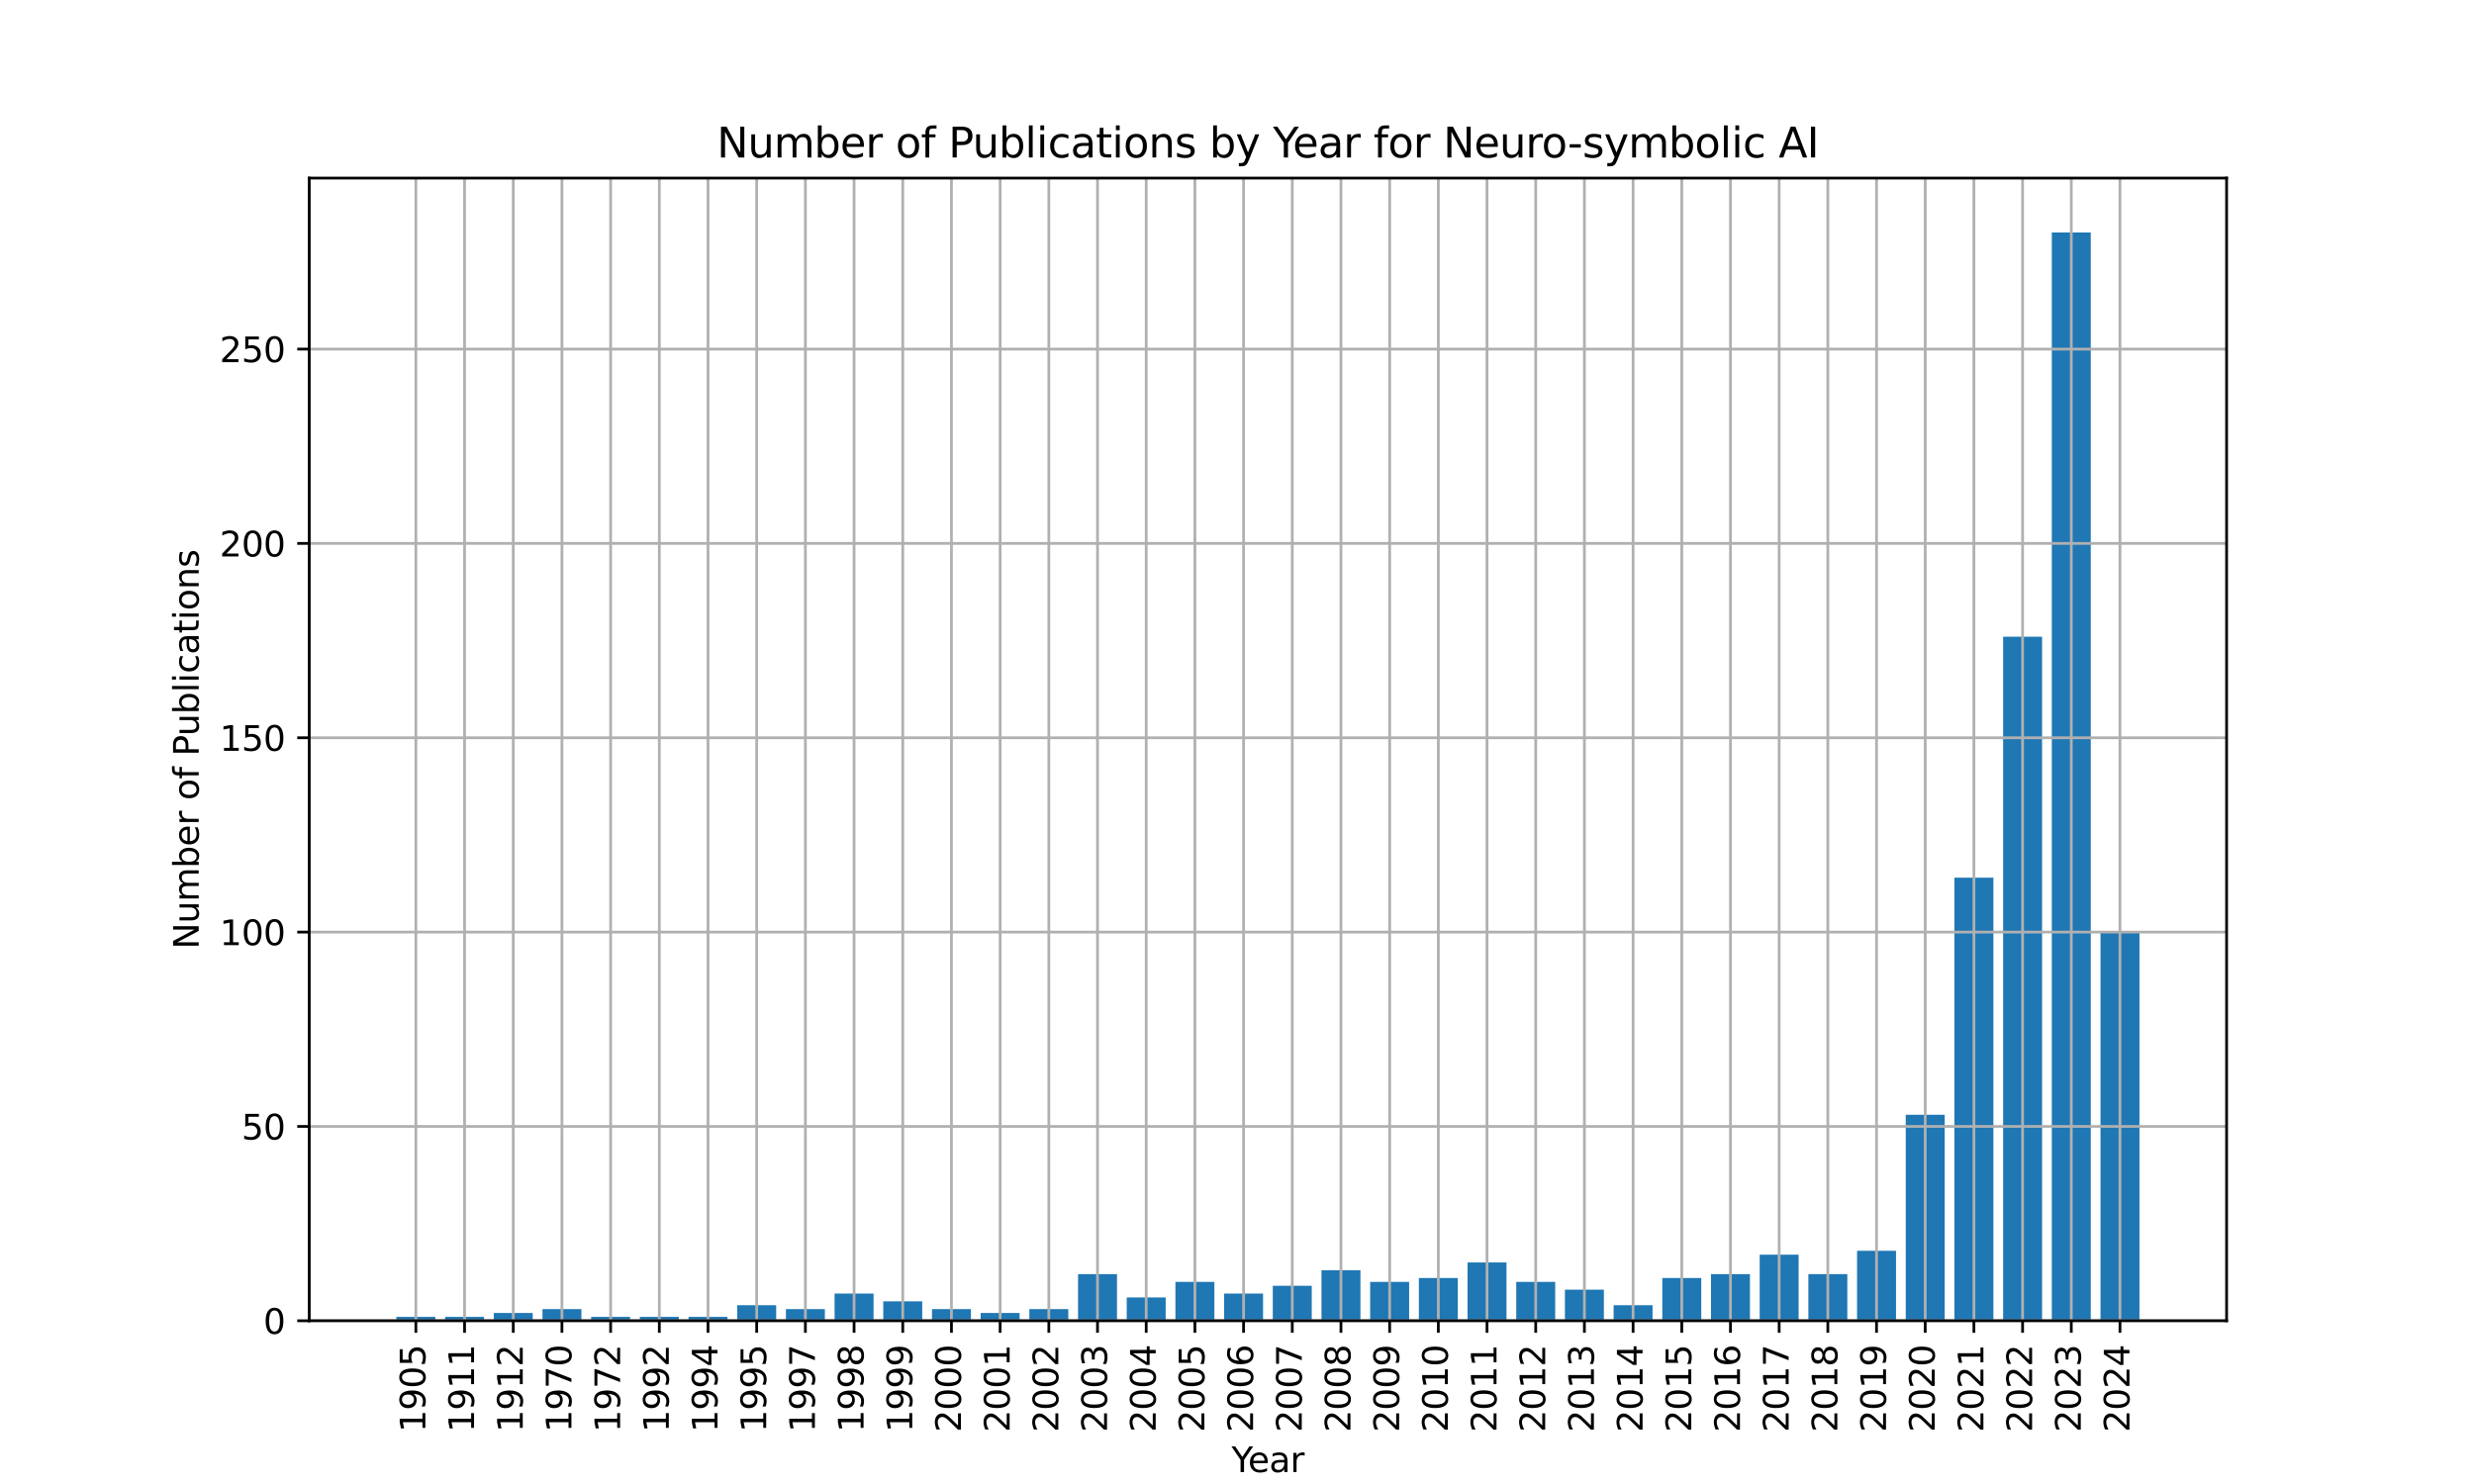 <?xml version="1.0" encoding="utf-8" standalone="no"?>
<!DOCTYPE svg PUBLIC "-//W3C//DTD SVG 1.1//EN"
  "http://www.w3.org/Graphics/SVG/1.1/DTD/svg11.dtd">
<svg xmlns:xlink="http://www.w3.org/1999/xlink" width="720pt" height="432pt" viewBox="0 0 720 432" xmlns="http://www.w3.org/2000/svg" version="1.1">
 <defs>
  <style type="text/css">*{stroke-linejoin: round; stroke-linecap: butt}</style>
 </defs>
 <g id="figure_1">
  <g id="patch_1">
   <path d="M 0 432 
L 720 432 
L 720 0 
L 0 0 
z
" style="fill: #ffffff"/>
  </g>
  <g id="axes_1">
   <g id="patch_2">
    <path d="M 90 384.48 
L 648 384.48 
L 648 51.84 
L 90 51.84 
z
" style="fill: #ffffff"/>
   </g>
   <g id="patch_3">
    <path d="M 115.364 384.48 
L 126.699 384.48 
L 126.699 383.349 
L 115.364 383.349 
z
" clip-path="url(#pd01e83f689)" style="fill: #1f77b4"/>
   </g>
   <g id="patch_4">
    <path d="M 129.533 384.48 
L 140.869 384.48 
L 140.869 383.349 
L 129.533 383.349 
z
" clip-path="url(#pd01e83f689)" style="fill: #1f77b4"/>
   </g>
   <g id="patch_5">
    <path d="M 143.703 384.48 
L 155.039 384.48 
L 155.039 382.217 
L 143.703 382.217 
z
" clip-path="url(#pd01e83f689)" style="fill: #1f77b4"/>
   </g>
   <g id="patch_6">
    <path d="M 157.873 384.48 
L 169.208 384.48 
L 169.208 381.086 
L 157.873 381.086 
z
" clip-path="url(#pd01e83f689)" style="fill: #1f77b4"/>
   </g>
   <g id="patch_7">
    <path d="M 172.042 384.48 
L 183.378 384.48 
L 183.378 383.349 
L 172.042 383.349 
z
" clip-path="url(#pd01e83f689)" style="fill: #1f77b4"/>
   </g>
   <g id="patch_8">
    <path d="M 186.212 384.48 
L 197.547 384.48 
L 197.547 383.349 
L 186.212 383.349 
z
" clip-path="url(#pd01e83f689)" style="fill: #1f77b4"/>
   </g>
   <g id="patch_9">
    <path d="M 200.381 384.48 
L 211.717 384.48 
L 211.717 383.349 
L 200.381 383.349 
z
" clip-path="url(#pd01e83f689)" style="fill: #1f77b4"/>
   </g>
   <g id="patch_10">
    <path d="M 214.551 384.48 
L 225.887 384.48 
L 225.887 379.954 
L 214.551 379.954 
z
" clip-path="url(#pd01e83f689)" style="fill: #1f77b4"/>
   </g>
   <g id="patch_11">
    <path d="M 228.721 384.48 
L 240.056 384.48 
L 240.056 381.086 
L 228.721 381.086 
z
" clip-path="url(#pd01e83f689)" style="fill: #1f77b4"/>
   </g>
   <g id="patch_12">
    <path d="M 242.89 384.48 
L 254.226 384.48 
L 254.226 376.56 
L 242.89 376.56 
z
" clip-path="url(#pd01e83f689)" style="fill: #1f77b4"/>
   </g>
   <g id="patch_13">
    <path d="M 257.06 384.48 
L 268.396 384.48 
L 268.396 378.823 
L 257.06 378.823 
z
" clip-path="url(#pd01e83f689)" style="fill: #1f77b4"/>
   </g>
   <g id="patch_14">
    <path d="M 271.23 384.48 
L 282.565 384.48 
L 282.565 381.086 
L 271.23 381.086 
z
" clip-path="url(#pd01e83f689)" style="fill: #1f77b4"/>
   </g>
   <g id="patch_15">
    <path d="M 285.399 384.48 
L 296.735 384.48 
L 296.735 382.217 
L 285.399 382.217 
z
" clip-path="url(#pd01e83f689)" style="fill: #1f77b4"/>
   </g>
   <g id="patch_16">
    <path d="M 299.569 384.48 
L 310.905 384.48 
L 310.905 381.086 
L 299.569 381.086 
z
" clip-path="url(#pd01e83f689)" style="fill: #1f77b4"/>
   </g>
   <g id="patch_17">
    <path d="M 313.738 384.48 
L 325.074 384.48 
L 325.074 370.903 
L 313.738 370.903 
z
" clip-path="url(#pd01e83f689)" style="fill: #1f77b4"/>
   </g>
   <g id="patch_18">
    <path d="M 327.908 384.48 
L 339.244 384.48 
L 339.244 377.691 
L 327.908 377.691 
z
" clip-path="url(#pd01e83f689)" style="fill: #1f77b4"/>
   </g>
   <g id="patch_19">
    <path d="M 342.078 384.48 
L 353.413 384.48 
L 353.413 373.166 
L 342.078 373.166 
z
" clip-path="url(#pd01e83f689)" style="fill: #1f77b4"/>
   </g>
   <g id="patch_20">
    <path d="M 356.247 384.48 
L 367.583 384.48 
L 367.583 376.56 
L 356.247 376.56 
z
" clip-path="url(#pd01e83f689)" style="fill: #1f77b4"/>
   </g>
   <g id="patch_21">
    <path d="M 370.417 384.48 
L 381.753 384.48 
L 381.753 374.297 
L 370.417 374.297 
z
" clip-path="url(#pd01e83f689)" style="fill: #1f77b4"/>
   </g>
   <g id="patch_22">
    <path d="M 384.587 384.48 
L 395.922 384.48 
L 395.922 369.771 
L 384.587 369.771 
z
" clip-path="url(#pd01e83f689)" style="fill: #1f77b4"/>
   </g>
   <g id="patch_23">
    <path d="M 398.756 384.48 
L 410.092 384.48 
L 410.092 373.166 
L 398.756 373.166 
z
" clip-path="url(#pd01e83f689)" style="fill: #1f77b4"/>
   </g>
   <g id="patch_24">
    <path d="M 412.926 384.48 
L 424.262 384.48 
L 424.262 372.034 
L 412.926 372.034 
z
" clip-path="url(#pd01e83f689)" style="fill: #1f77b4"/>
   </g>
   <g id="patch_25">
    <path d="M 427.095 384.48 
L 438.431 384.48 
L 438.431 367.509 
L 427.095 367.509 
z
" clip-path="url(#pd01e83f689)" style="fill: #1f77b4"/>
   </g>
   <g id="patch_26">
    <path d="M 441.265 384.48 
L 452.601 384.48 
L 452.601 373.166 
L 441.265 373.166 
z
" clip-path="url(#pd01e83f689)" style="fill: #1f77b4"/>
   </g>
   <g id="patch_27">
    <path d="M 455.435 384.48 
L 466.77 384.48 
L 466.77 375.429 
L 455.435 375.429 
z
" clip-path="url(#pd01e83f689)" style="fill: #1f77b4"/>
   </g>
   <g id="patch_28">
    <path d="M 469.604 384.48 
L 480.94 384.48 
L 480.94 379.954 
L 469.604 379.954 
z
" clip-path="url(#pd01e83f689)" style="fill: #1f77b4"/>
   </g>
   <g id="patch_29">
    <path d="M 483.774 384.48 
L 495.11 384.48 
L 495.11 372.034 
L 483.774 372.034 
z
" clip-path="url(#pd01e83f689)" style="fill: #1f77b4"/>
   </g>
   <g id="patch_30">
    <path d="M 497.944 384.48 
L 509.279 384.48 
L 509.279 370.903 
L 497.944 370.903 
z
" clip-path="url(#pd01e83f689)" style="fill: #1f77b4"/>
   </g>
   <g id="patch_31">
    <path d="M 512.113 384.48 
L 523.449 384.48 
L 523.449 365.246 
L 512.113 365.246 
z
" clip-path="url(#pd01e83f689)" style="fill: #1f77b4"/>
   </g>
   <g id="patch_32">
    <path d="M 526.283 384.48 
L 537.619 384.48 
L 537.619 370.903 
L 526.283 370.903 
z
" clip-path="url(#pd01e83f689)" style="fill: #1f77b4"/>
   </g>
   <g id="patch_33">
    <path d="M 540.453 384.48 
L 551.788 384.48 
L 551.788 364.114 
L 540.453 364.114 
z
" clip-path="url(#pd01e83f689)" style="fill: #1f77b4"/>
   </g>
   <g id="patch_34">
    <path d="M 554.622 384.48 
L 565.958 384.48 
L 565.958 324.514 
L 554.622 324.514 
z
" clip-path="url(#pd01e83f689)" style="fill: #1f77b4"/>
   </g>
   <g id="patch_35">
    <path d="M 568.792 384.48 
L 580.127 384.48 
L 580.127 255.497 
L 568.792 255.497 
z
" clip-path="url(#pd01e83f689)" style="fill: #1f77b4"/>
   </g>
   <g id="patch_36">
    <path d="M 582.961 384.48 
L 594.297 384.48 
L 594.297 185.349 
L 582.961 185.349 
z
" clip-path="url(#pd01e83f689)" style="fill: #1f77b4"/>
   </g>
   <g id="patch_37">
    <path d="M 597.131 384.48 
L 608.467 384.48 
L 608.467 67.68 
L 597.131 67.68 
z
" clip-path="url(#pd01e83f689)" style="fill: #1f77b4"/>
   </g>
   <g id="patch_38">
    <path d="M 611.301 384.48 
L 622.636 384.48 
L 622.636 271.337 
L 611.301 271.337 
z
" clip-path="url(#pd01e83f689)" style="fill: #1f77b4"/>
   </g>
   <g id="matplotlib.axis_1">
    <g id="xtick_1">
     <g id="line2d_1">
      <path d="M 121.031 384.48 
L 121.031 51.84 
" clip-path="url(#pd01e83f689)" style="fill: none; stroke: #b0b0b0; stroke-width: 0.8; stroke-linecap: square"/>
     </g>
     <g id="line2d_2">
      <defs>
       <path id="m32b047d94c" d="M 0 0 
L 0 3.5 
" style="stroke: #000000; stroke-width: 0.8"/>
      </defs>
      <g>
       <use xlink:href="#m32b047d94c" x="121.031" y="384.48" style="stroke: #000000; stroke-width: 0.8"/>
      </g>
     </g>
     <g id="text_1">
      <!-- 1905 -->
      <g transform="translate(123.791 416.93) rotate(-90) scale(0.1 -0.1)">
       <defs>
        <path id="DejaVuSans-31" d="M 794 531 
L 1825 531 
L 1825 4091 
L 703 3866 
L 703 4441 
L 1819 4666 
L 2450 4666 
L 2450 531 
L 3481 531 
L 3481 0 
L 794 0 
L 794 531 
z
" transform="scale(0.016)"/>
        <path id="DejaVuSans-39" d="M 703 97 
L 703 672 
Q 941 559 1184 500 
Q 1428 441 1663 441 
Q 2288 441 2617 861 
Q 2947 1281 2994 2138 
Q 2813 1869 2534 1725 
Q 2256 1581 1919 1581 
Q 1219 1581 811 2004 
Q 403 2428 403 3163 
Q 403 3881 828 4315 
Q 1253 4750 1959 4750 
Q 2769 4750 3195 4129 
Q 3622 3509 3622 2328 
Q 3622 1225 3098 567 
Q 2575 -91 1691 -91 
Q 1453 -91 1209 -44 
Q 966 3 703 97 
z
M 1959 2075 
Q 2384 2075 2632 2365 
Q 2881 2656 2881 3163 
Q 2881 3666 2632 3958 
Q 2384 4250 1959 4250 
Q 1534 4250 1286 3958 
Q 1038 3666 1038 3163 
Q 1038 2656 1286 2365 
Q 1534 2075 1959 2075 
z
" transform="scale(0.016)"/>
        <path id="DejaVuSans-30" d="M 2034 4250 
Q 1547 4250 1301 3770 
Q 1056 3291 1056 2328 
Q 1056 1369 1301 889 
Q 1547 409 2034 409 
Q 2525 409 2770 889 
Q 3016 1369 3016 2328 
Q 3016 3291 2770 3770 
Q 2525 4250 2034 4250 
z
M 2034 4750 
Q 2819 4750 3233 4129 
Q 3647 3509 3647 2328 
Q 3647 1150 3233 529 
Q 2819 -91 2034 -91 
Q 1250 -91 836 529 
Q 422 1150 422 2328 
Q 422 3509 836 4129 
Q 1250 4750 2034 4750 
z
" transform="scale(0.016)"/>
        <path id="DejaVuSans-35" d="M 691 4666 
L 3169 4666 
L 3169 4134 
L 1269 4134 
L 1269 2991 
Q 1406 3038 1543 3061 
Q 1681 3084 1819 3084 
Q 2600 3084 3056 2656 
Q 3513 2228 3513 1497 
Q 3513 744 3044 326 
Q 2575 -91 1722 -91 
Q 1428 -91 1123 -41 
Q 819 9 494 109 
L 494 744 
Q 775 591 1075 516 
Q 1375 441 1709 441 
Q 2250 441 2565 725 
Q 2881 1009 2881 1497 
Q 2881 1984 2565 2268 
Q 2250 2553 1709 2553 
Q 1456 2553 1204 2497 
Q 953 2441 691 2322 
L 691 4666 
z
" transform="scale(0.016)"/>
       </defs>
       <use xlink:href="#DejaVuSans-31"/>
       <use xlink:href="#DejaVuSans-39" x="63.623"/>
       <use xlink:href="#DejaVuSans-30" x="127.246"/>
       <use xlink:href="#DejaVuSans-35" x="190.869"/>
      </g>
     </g>
    </g>
    <g id="xtick_2">
     <g id="line2d_3">
      <path d="M 135.201 384.48 
L 135.201 51.84 
" clip-path="url(#pd01e83f689)" style="fill: none; stroke: #b0b0b0; stroke-width: 0.8; stroke-linecap: square"/>
     </g>
     <g id="line2d_4">
      <g>
       <use xlink:href="#m32b047d94c" x="135.201" y="384.48" style="stroke: #000000; stroke-width: 0.8"/>
      </g>
     </g>
     <g id="text_2">
      <!-- 1911 -->
      <g transform="translate(137.96 416.93) rotate(-90) scale(0.1 -0.1)">
       <use xlink:href="#DejaVuSans-31"/>
       <use xlink:href="#DejaVuSans-39" x="63.623"/>
       <use xlink:href="#DejaVuSans-31" x="127.246"/>
       <use xlink:href="#DejaVuSans-31" x="190.869"/>
      </g>
     </g>
    </g>
    <g id="xtick_3">
     <g id="line2d_5">
      <path d="M 149.371 384.48 
L 149.371 51.84 
" clip-path="url(#pd01e83f689)" style="fill: none; stroke: #b0b0b0; stroke-width: 0.8; stroke-linecap: square"/>
     </g>
     <g id="line2d_6">
      <g>
       <use xlink:href="#m32b047d94c" x="149.371" y="384.48" style="stroke: #000000; stroke-width: 0.8"/>
      </g>
     </g>
     <g id="text_3">
      <!-- 1912 -->
      <g transform="translate(152.13 416.93) rotate(-90) scale(0.1 -0.1)">
       <defs>
        <path id="DejaVuSans-32" d="M 1228 531 
L 3431 531 
L 3431 0 
L 469 0 
L 469 531 
Q 828 903 1448 1529 
Q 2069 2156 2228 2338 
Q 2531 2678 2651 2914 
Q 2772 3150 2772 3378 
Q 2772 3750 2511 3984 
Q 2250 4219 1831 4219 
Q 1534 4219 1204 4116 
Q 875 4013 500 3803 
L 500 4441 
Q 881 4594 1212 4672 
Q 1544 4750 1819 4750 
Q 2544 4750 2975 4387 
Q 3406 4025 3406 3419 
Q 3406 3131 3298 2873 
Q 3191 2616 2906 2266 
Q 2828 2175 2409 1742 
Q 1991 1309 1228 531 
z
" transform="scale(0.016)"/>
       </defs>
       <use xlink:href="#DejaVuSans-31"/>
       <use xlink:href="#DejaVuSans-39" x="63.623"/>
       <use xlink:href="#DejaVuSans-31" x="127.246"/>
       <use xlink:href="#DejaVuSans-32" x="190.869"/>
      </g>
     </g>
    </g>
    <g id="xtick_4">
     <g id="line2d_7">
      <path d="M 163.54 384.48 
L 163.54 51.84 
" clip-path="url(#pd01e83f689)" style="fill: none; stroke: #b0b0b0; stroke-width: 0.8; stroke-linecap: square"/>
     </g>
     <g id="line2d_8">
      <g>
       <use xlink:href="#m32b047d94c" x="163.54" y="384.48" style="stroke: #000000; stroke-width: 0.8"/>
      </g>
     </g>
     <g id="text_4">
      <!-- 1970 -->
      <g transform="translate(166.3 416.93) rotate(-90) scale(0.1 -0.1)">
       <defs>
        <path id="DejaVuSans-37" d="M 525 4666 
L 3525 4666 
L 3525 4397 
L 1831 0 
L 1172 0 
L 2766 4134 
L 525 4134 
L 525 4666 
z
" transform="scale(0.016)"/>
       </defs>
       <use xlink:href="#DejaVuSans-31"/>
       <use xlink:href="#DejaVuSans-39" x="63.623"/>
       <use xlink:href="#DejaVuSans-37" x="127.246"/>
       <use xlink:href="#DejaVuSans-30" x="190.869"/>
      </g>
     </g>
    </g>
    <g id="xtick_5">
     <g id="line2d_9">
      <path d="M 177.71 384.48 
L 177.71 51.84 
" clip-path="url(#pd01e83f689)" style="fill: none; stroke: #b0b0b0; stroke-width: 0.8; stroke-linecap: square"/>
     </g>
     <g id="line2d_10">
      <g>
       <use xlink:href="#m32b047d94c" x="177.71" y="384.48" style="stroke: #000000; stroke-width: 0.8"/>
      </g>
     </g>
     <g id="text_5">
      <!-- 1972 -->
      <g transform="translate(180.469 416.93) rotate(-90) scale(0.1 -0.1)">
       <use xlink:href="#DejaVuSans-31"/>
       <use xlink:href="#DejaVuSans-39" x="63.623"/>
       <use xlink:href="#DejaVuSans-37" x="127.246"/>
       <use xlink:href="#DejaVuSans-32" x="190.869"/>
      </g>
     </g>
    </g>
    <g id="xtick_6">
     <g id="line2d_11">
      <path d="M 191.88 384.48 
L 191.88 51.84 
" clip-path="url(#pd01e83f689)" style="fill: none; stroke: #b0b0b0; stroke-width: 0.8; stroke-linecap: square"/>
     </g>
     <g id="line2d_12">
      <g>
       <use xlink:href="#m32b047d94c" x="191.88" y="384.48" style="stroke: #000000; stroke-width: 0.8"/>
      </g>
     </g>
     <g id="text_6">
      <!-- 1992 -->
      <g transform="translate(194.639 416.93) rotate(-90) scale(0.1 -0.1)">
       <use xlink:href="#DejaVuSans-31"/>
       <use xlink:href="#DejaVuSans-39" x="63.623"/>
       <use xlink:href="#DejaVuSans-39" x="127.246"/>
       <use xlink:href="#DejaVuSans-32" x="190.869"/>
      </g>
     </g>
    </g>
    <g id="xtick_7">
     <g id="line2d_13">
      <path d="M 206.049 384.48 
L 206.049 51.84 
" clip-path="url(#pd01e83f689)" style="fill: none; stroke: #b0b0b0; stroke-width: 0.8; stroke-linecap: square"/>
     </g>
     <g id="line2d_14">
      <g>
       <use xlink:href="#m32b047d94c" x="206.049" y="384.48" style="stroke: #000000; stroke-width: 0.8"/>
      </g>
     </g>
     <g id="text_7">
      <!-- 1994 -->
      <g transform="translate(208.809 416.93) rotate(-90) scale(0.1 -0.1)">
       <defs>
        <path id="DejaVuSans-34" d="M 2419 4116 
L 825 1625 
L 2419 1625 
L 2419 4116 
z
M 2253 4666 
L 3047 4666 
L 3047 1625 
L 3713 1625 
L 3713 1100 
L 3047 1100 
L 3047 0 
L 2419 0 
L 2419 1100 
L 313 1100 
L 313 1709 
L 2253 4666 
z
" transform="scale(0.016)"/>
       </defs>
       <use xlink:href="#DejaVuSans-31"/>
       <use xlink:href="#DejaVuSans-39" x="63.623"/>
       <use xlink:href="#DejaVuSans-39" x="127.246"/>
       <use xlink:href="#DejaVuSans-34" x="190.869"/>
      </g>
     </g>
    </g>
    <g id="xtick_8">
     <g id="line2d_15">
      <path d="M 220.219 384.48 
L 220.219 51.84 
" clip-path="url(#pd01e83f689)" style="fill: none; stroke: #b0b0b0; stroke-width: 0.8; stroke-linecap: square"/>
     </g>
     <g id="line2d_16">
      <g>
       <use xlink:href="#m32b047d94c" x="220.219" y="384.48" style="stroke: #000000; stroke-width: 0.8"/>
      </g>
     </g>
     <g id="text_8">
      <!-- 1995 -->
      <g transform="translate(222.978 416.93) rotate(-90) scale(0.1 -0.1)">
       <use xlink:href="#DejaVuSans-31"/>
       <use xlink:href="#DejaVuSans-39" x="63.623"/>
       <use xlink:href="#DejaVuSans-39" x="127.246"/>
       <use xlink:href="#DejaVuSans-35" x="190.869"/>
      </g>
     </g>
    </g>
    <g id="xtick_9">
     <g id="line2d_17">
      <path d="M 234.389 384.48 
L 234.389 51.84 
" clip-path="url(#pd01e83f689)" style="fill: none; stroke: #b0b0b0; stroke-width: 0.8; stroke-linecap: square"/>
     </g>
     <g id="line2d_18">
      <g>
       <use xlink:href="#m32b047d94c" x="234.389" y="384.48" style="stroke: #000000; stroke-width: 0.8"/>
      </g>
     </g>
     <g id="text_9">
      <!-- 1997 -->
      <g transform="translate(237.148 416.93) rotate(-90) scale(0.1 -0.1)">
       <use xlink:href="#DejaVuSans-31"/>
       <use xlink:href="#DejaVuSans-39" x="63.623"/>
       <use xlink:href="#DejaVuSans-39" x="127.246"/>
       <use xlink:href="#DejaVuSans-37" x="190.869"/>
      </g>
     </g>
    </g>
    <g id="xtick_10">
     <g id="line2d_19">
      <path d="M 248.558 384.48 
L 248.558 51.84 
" clip-path="url(#pd01e83f689)" style="fill: none; stroke: #b0b0b0; stroke-width: 0.8; stroke-linecap: square"/>
     </g>
     <g id="line2d_20">
      <g>
       <use xlink:href="#m32b047d94c" x="248.558" y="384.48" style="stroke: #000000; stroke-width: 0.8"/>
      </g>
     </g>
     <g id="text_10">
      <!-- 1998 -->
      <g transform="translate(251.318 416.93) rotate(-90) scale(0.1 -0.1)">
       <defs>
        <path id="DejaVuSans-38" d="M 2034 2216 
Q 1584 2216 1326 1975 
Q 1069 1734 1069 1313 
Q 1069 891 1326 650 
Q 1584 409 2034 409 
Q 2484 409 2743 651 
Q 3003 894 3003 1313 
Q 3003 1734 2745 1975 
Q 2488 2216 2034 2216 
z
M 1403 2484 
Q 997 2584 770 2862 
Q 544 3141 544 3541 
Q 544 4100 942 4425 
Q 1341 4750 2034 4750 
Q 2731 4750 3128 4425 
Q 3525 4100 3525 3541 
Q 3525 3141 3298 2862 
Q 3072 2584 2669 2484 
Q 3125 2378 3379 2068 
Q 3634 1759 3634 1313 
Q 3634 634 3220 271 
Q 2806 -91 2034 -91 
Q 1263 -91 848 271 
Q 434 634 434 1313 
Q 434 1759 690 2068 
Q 947 2378 1403 2484 
z
M 1172 3481 
Q 1172 3119 1398 2916 
Q 1625 2713 2034 2713 
Q 2441 2713 2670 2916 
Q 2900 3119 2900 3481 
Q 2900 3844 2670 4047 
Q 2441 4250 2034 4250 
Q 1625 4250 1398 4047 
Q 1172 3844 1172 3481 
z
" transform="scale(0.016)"/>
       </defs>
       <use xlink:href="#DejaVuSans-31"/>
       <use xlink:href="#DejaVuSans-39" x="63.623"/>
       <use xlink:href="#DejaVuSans-39" x="127.246"/>
       <use xlink:href="#DejaVuSans-38" x="190.869"/>
      </g>
     </g>
    </g>
    <g id="xtick_11">
     <g id="line2d_21">
      <path d="M 262.728 384.48 
L 262.728 51.84 
" clip-path="url(#pd01e83f689)" style="fill: none; stroke: #b0b0b0; stroke-width: 0.8; stroke-linecap: square"/>
     </g>
     <g id="line2d_22">
      <g>
       <use xlink:href="#m32b047d94c" x="262.728" y="384.48" style="stroke: #000000; stroke-width: 0.8"/>
      </g>
     </g>
     <g id="text_11">
      <!-- 1999 -->
      <g transform="translate(265.487 416.93) rotate(-90) scale(0.1 -0.1)">
       <use xlink:href="#DejaVuSans-31"/>
       <use xlink:href="#DejaVuSans-39" x="63.623"/>
       <use xlink:href="#DejaVuSans-39" x="127.246"/>
       <use xlink:href="#DejaVuSans-39" x="190.869"/>
      </g>
     </g>
    </g>
    <g id="xtick_12">
     <g id="line2d_23">
      <path d="M 276.897 384.48 
L 276.897 51.84 
" clip-path="url(#pd01e83f689)" style="fill: none; stroke: #b0b0b0; stroke-width: 0.8; stroke-linecap: square"/>
     </g>
     <g id="line2d_24">
      <g>
       <use xlink:href="#m32b047d94c" x="276.897" y="384.48" style="stroke: #000000; stroke-width: 0.8"/>
      </g>
     </g>
     <g id="text_12">
      <!-- 2000 -->
      <g transform="translate(279.657 416.93) rotate(-90) scale(0.1 -0.1)">
       <use xlink:href="#DejaVuSans-32"/>
       <use xlink:href="#DejaVuSans-30" x="63.623"/>
       <use xlink:href="#DejaVuSans-30" x="127.246"/>
       <use xlink:href="#DejaVuSans-30" x="190.869"/>
      </g>
     </g>
    </g>
    <g id="xtick_13">
     <g id="line2d_25">
      <path d="M 291.067 384.48 
L 291.067 51.84 
" clip-path="url(#pd01e83f689)" style="fill: none; stroke: #b0b0b0; stroke-width: 0.8; stroke-linecap: square"/>
     </g>
     <g id="line2d_26">
      <g>
       <use xlink:href="#m32b047d94c" x="291.067" y="384.48" style="stroke: #000000; stroke-width: 0.8"/>
      </g>
     </g>
     <g id="text_13">
      <!-- 2001 -->
      <g transform="translate(293.826 416.93) rotate(-90) scale(0.1 -0.1)">
       <use xlink:href="#DejaVuSans-32"/>
       <use xlink:href="#DejaVuSans-30" x="63.623"/>
       <use xlink:href="#DejaVuSans-30" x="127.246"/>
       <use xlink:href="#DejaVuSans-31" x="190.869"/>
      </g>
     </g>
    </g>
    <g id="xtick_14">
     <g id="line2d_27">
      <path d="M 305.237 384.48 
L 305.237 51.84 
" clip-path="url(#pd01e83f689)" style="fill: none; stroke: #b0b0b0; stroke-width: 0.8; stroke-linecap: square"/>
     </g>
     <g id="line2d_28">
      <g>
       <use xlink:href="#m32b047d94c" x="305.237" y="384.48" style="stroke: #000000; stroke-width: 0.8"/>
      </g>
     </g>
     <g id="text_14">
      <!-- 2002 -->
      <g transform="translate(307.996 416.93) rotate(-90) scale(0.1 -0.1)">
       <use xlink:href="#DejaVuSans-32"/>
       <use xlink:href="#DejaVuSans-30" x="63.623"/>
       <use xlink:href="#DejaVuSans-30" x="127.246"/>
       <use xlink:href="#DejaVuSans-32" x="190.869"/>
      </g>
     </g>
    </g>
    <g id="xtick_15">
     <g id="line2d_29">
      <path d="M 319.406 384.48 
L 319.406 51.84 
" clip-path="url(#pd01e83f689)" style="fill: none; stroke: #b0b0b0; stroke-width: 0.8; stroke-linecap: square"/>
     </g>
     <g id="line2d_30">
      <g>
       <use xlink:href="#m32b047d94c" x="319.406" y="384.48" style="stroke: #000000; stroke-width: 0.8"/>
      </g>
     </g>
     <g id="text_15">
      <!-- 2003 -->
      <g transform="translate(322.166 416.93) rotate(-90) scale(0.1 -0.1)">
       <defs>
        <path id="DejaVuSans-33" d="M 2597 2516 
Q 3050 2419 3304 2112 
Q 3559 1806 3559 1356 
Q 3559 666 3084 287 
Q 2609 -91 1734 -91 
Q 1441 -91 1130 -33 
Q 819 25 488 141 
L 488 750 
Q 750 597 1062 519 
Q 1375 441 1716 441 
Q 2309 441 2620 675 
Q 2931 909 2931 1356 
Q 2931 1769 2642 2001 
Q 2353 2234 1838 2234 
L 1294 2234 
L 1294 2753 
L 1863 2753 
Q 2328 2753 2575 2939 
Q 2822 3125 2822 3475 
Q 2822 3834 2567 4026 
Q 2313 4219 1838 4219 
Q 1578 4219 1281 4162 
Q 984 4106 628 3988 
L 628 4550 
Q 988 4650 1302 4700 
Q 1616 4750 1894 4750 
Q 2613 4750 3031 4423 
Q 3450 4097 3450 3541 
Q 3450 3153 3228 2886 
Q 3006 2619 2597 2516 
z
" transform="scale(0.016)"/>
       </defs>
       <use xlink:href="#DejaVuSans-32"/>
       <use xlink:href="#DejaVuSans-30" x="63.623"/>
       <use xlink:href="#DejaVuSans-30" x="127.246"/>
       <use xlink:href="#DejaVuSans-33" x="190.869"/>
      </g>
     </g>
    </g>
    <g id="xtick_16">
     <g id="line2d_31">
      <path d="M 333.576 384.48 
L 333.576 51.84 
" clip-path="url(#pd01e83f689)" style="fill: none; stroke: #b0b0b0; stroke-width: 0.8; stroke-linecap: square"/>
     </g>
     <g id="line2d_32">
      <g>
       <use xlink:href="#m32b047d94c" x="333.576" y="384.48" style="stroke: #000000; stroke-width: 0.8"/>
      </g>
     </g>
     <g id="text_16">
      <!-- 2004 -->
      <g transform="translate(336.335 416.93) rotate(-90) scale(0.1 -0.1)">
       <use xlink:href="#DejaVuSans-32"/>
       <use xlink:href="#DejaVuSans-30" x="63.623"/>
       <use xlink:href="#DejaVuSans-30" x="127.246"/>
       <use xlink:href="#DejaVuSans-34" x="190.869"/>
      </g>
     </g>
    </g>
    <g id="xtick_17">
     <g id="line2d_33">
      <path d="M 347.746 384.48 
L 347.746 51.84 
" clip-path="url(#pd01e83f689)" style="fill: none; stroke: #b0b0b0; stroke-width: 0.8; stroke-linecap: square"/>
     </g>
     <g id="line2d_34">
      <g>
       <use xlink:href="#m32b047d94c" x="347.746" y="384.48" style="stroke: #000000; stroke-width: 0.8"/>
      </g>
     </g>
     <g id="text_17">
      <!-- 2005 -->
      <g transform="translate(350.505 416.93) rotate(-90) scale(0.1 -0.1)">
       <use xlink:href="#DejaVuSans-32"/>
       <use xlink:href="#DejaVuSans-30" x="63.623"/>
       <use xlink:href="#DejaVuSans-30" x="127.246"/>
       <use xlink:href="#DejaVuSans-35" x="190.869"/>
      </g>
     </g>
    </g>
    <g id="xtick_18">
     <g id="line2d_35">
      <path d="M 361.915 384.48 
L 361.915 51.84 
" clip-path="url(#pd01e83f689)" style="fill: none; stroke: #b0b0b0; stroke-width: 0.8; stroke-linecap: square"/>
     </g>
     <g id="line2d_36">
      <g>
       <use xlink:href="#m32b047d94c" x="361.915" y="384.48" style="stroke: #000000; stroke-width: 0.8"/>
      </g>
     </g>
     <g id="text_18">
      <!-- 2006 -->
      <g transform="translate(364.675 416.93) rotate(-90) scale(0.1 -0.1)">
       <defs>
        <path id="DejaVuSans-36" d="M 2113 2584 
Q 1688 2584 1439 2293 
Q 1191 2003 1191 1497 
Q 1191 994 1439 701 
Q 1688 409 2113 409 
Q 2538 409 2786 701 
Q 3034 994 3034 1497 
Q 3034 2003 2786 2293 
Q 2538 2584 2113 2584 
z
M 3366 4563 
L 3366 3988 
Q 3128 4100 2886 4159 
Q 2644 4219 2406 4219 
Q 1781 4219 1451 3797 
Q 1122 3375 1075 2522 
Q 1259 2794 1537 2939 
Q 1816 3084 2150 3084 
Q 2853 3084 3261 2657 
Q 3669 2231 3669 1497 
Q 3669 778 3244 343 
Q 2819 -91 2113 -91 
Q 1303 -91 875 529 
Q 447 1150 447 2328 
Q 447 3434 972 4092 
Q 1497 4750 2381 4750 
Q 2619 4750 2861 4703 
Q 3103 4656 3366 4563 
z
" transform="scale(0.016)"/>
       </defs>
       <use xlink:href="#DejaVuSans-32"/>
       <use xlink:href="#DejaVuSans-30" x="63.623"/>
       <use xlink:href="#DejaVuSans-30" x="127.246"/>
       <use xlink:href="#DejaVuSans-36" x="190.869"/>
      </g>
     </g>
    </g>
    <g id="xtick_19">
     <g id="line2d_37">
      <path d="M 376.085 384.48 
L 376.085 51.84 
" clip-path="url(#pd01e83f689)" style="fill: none; stroke: #b0b0b0; stroke-width: 0.8; stroke-linecap: square"/>
     </g>
     <g id="line2d_38">
      <g>
       <use xlink:href="#m32b047d94c" x="376.085" y="384.48" style="stroke: #000000; stroke-width: 0.8"/>
      </g>
     </g>
     <g id="text_19">
      <!-- 2007 -->
      <g transform="translate(378.844 416.93) rotate(-90) scale(0.1 -0.1)">
       <use xlink:href="#DejaVuSans-32"/>
       <use xlink:href="#DejaVuSans-30" x="63.623"/>
       <use xlink:href="#DejaVuSans-30" x="127.246"/>
       <use xlink:href="#DejaVuSans-37" x="190.869"/>
      </g>
     </g>
    </g>
    <g id="xtick_20">
     <g id="line2d_39">
      <path d="M 390.254 384.48 
L 390.254 51.84 
" clip-path="url(#pd01e83f689)" style="fill: none; stroke: #b0b0b0; stroke-width: 0.8; stroke-linecap: square"/>
     </g>
     <g id="line2d_40">
      <g>
       <use xlink:href="#m32b047d94c" x="390.254" y="384.48" style="stroke: #000000; stroke-width: 0.8"/>
      </g>
     </g>
     <g id="text_20">
      <!-- 2008 -->
      <g transform="translate(393.014 416.93) rotate(-90) scale(0.1 -0.1)">
       <use xlink:href="#DejaVuSans-32"/>
       <use xlink:href="#DejaVuSans-30" x="63.623"/>
       <use xlink:href="#DejaVuSans-30" x="127.246"/>
       <use xlink:href="#DejaVuSans-38" x="190.869"/>
      </g>
     </g>
    </g>
    <g id="xtick_21">
     <g id="line2d_41">
      <path d="M 404.424 384.48 
L 404.424 51.84 
" clip-path="url(#pd01e83f689)" style="fill: none; stroke: #b0b0b0; stroke-width: 0.8; stroke-linecap: square"/>
     </g>
     <g id="line2d_42">
      <g>
       <use xlink:href="#m32b047d94c" x="404.424" y="384.48" style="stroke: #000000; stroke-width: 0.8"/>
      </g>
     </g>
     <g id="text_21">
      <!-- 2009 -->
      <g transform="translate(407.183 416.93) rotate(-90) scale(0.1 -0.1)">
       <use xlink:href="#DejaVuSans-32"/>
       <use xlink:href="#DejaVuSans-30" x="63.623"/>
       <use xlink:href="#DejaVuSans-30" x="127.246"/>
       <use xlink:href="#DejaVuSans-39" x="190.869"/>
      </g>
     </g>
    </g>
    <g id="xtick_22">
     <g id="line2d_43">
      <path d="M 418.594 384.48 
L 418.594 51.84 
" clip-path="url(#pd01e83f689)" style="fill: none; stroke: #b0b0b0; stroke-width: 0.8; stroke-linecap: square"/>
     </g>
     <g id="line2d_44">
      <g>
       <use xlink:href="#m32b047d94c" x="418.594" y="384.48" style="stroke: #000000; stroke-width: 0.8"/>
      </g>
     </g>
     <g id="text_22">
      <!-- 2010 -->
      <g transform="translate(421.353 416.93) rotate(-90) scale(0.1 -0.1)">
       <use xlink:href="#DejaVuSans-32"/>
       <use xlink:href="#DejaVuSans-30" x="63.623"/>
       <use xlink:href="#DejaVuSans-31" x="127.246"/>
       <use xlink:href="#DejaVuSans-30" x="190.869"/>
      </g>
     </g>
    </g>
    <g id="xtick_23">
     <g id="line2d_45">
      <path d="M 432.763 384.48 
L 432.763 51.84 
" clip-path="url(#pd01e83f689)" style="fill: none; stroke: #b0b0b0; stroke-width: 0.8; stroke-linecap: square"/>
     </g>
     <g id="line2d_46">
      <g>
       <use xlink:href="#m32b047d94c" x="432.763" y="384.48" style="stroke: #000000; stroke-width: 0.8"/>
      </g>
     </g>
     <g id="text_23">
      <!-- 2011 -->
      <g transform="translate(435.523 416.93) rotate(-90) scale(0.1 -0.1)">
       <use xlink:href="#DejaVuSans-32"/>
       <use xlink:href="#DejaVuSans-30" x="63.623"/>
       <use xlink:href="#DejaVuSans-31" x="127.246"/>
       <use xlink:href="#DejaVuSans-31" x="190.869"/>
      </g>
     </g>
    </g>
    <g id="xtick_24">
     <g id="line2d_47">
      <path d="M 446.933 384.48 
L 446.933 51.84 
" clip-path="url(#pd01e83f689)" style="fill: none; stroke: #b0b0b0; stroke-width: 0.8; stroke-linecap: square"/>
     </g>
     <g id="line2d_48">
      <g>
       <use xlink:href="#m32b047d94c" x="446.933" y="384.48" style="stroke: #000000; stroke-width: 0.8"/>
      </g>
     </g>
     <g id="text_24">
      <!-- 2012 -->
      <g transform="translate(449.692 416.93) rotate(-90) scale(0.1 -0.1)">
       <use xlink:href="#DejaVuSans-32"/>
       <use xlink:href="#DejaVuSans-30" x="63.623"/>
       <use xlink:href="#DejaVuSans-31" x="127.246"/>
       <use xlink:href="#DejaVuSans-32" x="190.869"/>
      </g>
     </g>
    </g>
    <g id="xtick_25">
     <g id="line2d_49">
      <path d="M 461.103 384.48 
L 461.103 51.84 
" clip-path="url(#pd01e83f689)" style="fill: none; stroke: #b0b0b0; stroke-width: 0.8; stroke-linecap: square"/>
     </g>
     <g id="line2d_50">
      <g>
       <use xlink:href="#m32b047d94c" x="461.103" y="384.48" style="stroke: #000000; stroke-width: 0.8"/>
      </g>
     </g>
     <g id="text_25">
      <!-- 2013 -->
      <g transform="translate(463.862 416.93) rotate(-90) scale(0.1 -0.1)">
       <use xlink:href="#DejaVuSans-32"/>
       <use xlink:href="#DejaVuSans-30" x="63.623"/>
       <use xlink:href="#DejaVuSans-31" x="127.246"/>
       <use xlink:href="#DejaVuSans-33" x="190.869"/>
      </g>
     </g>
    </g>
    <g id="xtick_26">
     <g id="line2d_51">
      <path d="M 475.272 384.48 
L 475.272 51.84 
" clip-path="url(#pd01e83f689)" style="fill: none; stroke: #b0b0b0; stroke-width: 0.8; stroke-linecap: square"/>
     </g>
     <g id="line2d_52">
      <g>
       <use xlink:href="#m32b047d94c" x="475.272" y="384.48" style="stroke: #000000; stroke-width: 0.8"/>
      </g>
     </g>
     <g id="text_26">
      <!-- 2014 -->
      <g transform="translate(478.032 416.93) rotate(-90) scale(0.1 -0.1)">
       <use xlink:href="#DejaVuSans-32"/>
       <use xlink:href="#DejaVuSans-30" x="63.623"/>
       <use xlink:href="#DejaVuSans-31" x="127.246"/>
       <use xlink:href="#DejaVuSans-34" x="190.869"/>
      </g>
     </g>
    </g>
    <g id="xtick_27">
     <g id="line2d_53">
      <path d="M 489.442 384.48 
L 489.442 51.84 
" clip-path="url(#pd01e83f689)" style="fill: none; stroke: #b0b0b0; stroke-width: 0.8; stroke-linecap: square"/>
     </g>
     <g id="line2d_54">
      <g>
       <use xlink:href="#m32b047d94c" x="489.442" y="384.48" style="stroke: #000000; stroke-width: 0.8"/>
      </g>
     </g>
     <g id="text_27">
      <!-- 2015 -->
      <g transform="translate(492.201 416.93) rotate(-90) scale(0.1 -0.1)">
       <use xlink:href="#DejaVuSans-32"/>
       <use xlink:href="#DejaVuSans-30" x="63.623"/>
       <use xlink:href="#DejaVuSans-31" x="127.246"/>
       <use xlink:href="#DejaVuSans-35" x="190.869"/>
      </g>
     </g>
    </g>
    <g id="xtick_28">
     <g id="line2d_55">
      <path d="M 503.611 384.48 
L 503.611 51.84 
" clip-path="url(#pd01e83f689)" style="fill: none; stroke: #b0b0b0; stroke-width: 0.8; stroke-linecap: square"/>
     </g>
     <g id="line2d_56">
      <g>
       <use xlink:href="#m32b047d94c" x="503.611" y="384.48" style="stroke: #000000; stroke-width: 0.8"/>
      </g>
     </g>
     <g id="text_28">
      <!-- 2016 -->
      <g transform="translate(506.371 416.93) rotate(-90) scale(0.1 -0.1)">
       <use xlink:href="#DejaVuSans-32"/>
       <use xlink:href="#DejaVuSans-30" x="63.623"/>
       <use xlink:href="#DejaVuSans-31" x="127.246"/>
       <use xlink:href="#DejaVuSans-36" x="190.869"/>
      </g>
     </g>
    </g>
    <g id="xtick_29">
     <g id="line2d_57">
      <path d="M 517.781 384.48 
L 517.781 51.84 
" clip-path="url(#pd01e83f689)" style="fill: none; stroke: #b0b0b0; stroke-width: 0.8; stroke-linecap: square"/>
     </g>
     <g id="line2d_58">
      <g>
       <use xlink:href="#m32b047d94c" x="517.781" y="384.48" style="stroke: #000000; stroke-width: 0.8"/>
      </g>
     </g>
     <g id="text_29">
      <!-- 2017 -->
      <g transform="translate(520.54 416.93) rotate(-90) scale(0.1 -0.1)">
       <use xlink:href="#DejaVuSans-32"/>
       <use xlink:href="#DejaVuSans-30" x="63.623"/>
       <use xlink:href="#DejaVuSans-31" x="127.246"/>
       <use xlink:href="#DejaVuSans-37" x="190.869"/>
      </g>
     </g>
    </g>
    <g id="xtick_30">
     <g id="line2d_59">
      <path d="M 531.951 384.48 
L 531.951 51.84 
" clip-path="url(#pd01e83f689)" style="fill: none; stroke: #b0b0b0; stroke-width: 0.8; stroke-linecap: square"/>
     </g>
     <g id="line2d_60">
      <g>
       <use xlink:href="#m32b047d94c" x="531.951" y="384.48" style="stroke: #000000; stroke-width: 0.8"/>
      </g>
     </g>
     <g id="text_30">
      <!-- 2018 -->
      <g transform="translate(534.71 416.93) rotate(-90) scale(0.1 -0.1)">
       <use xlink:href="#DejaVuSans-32"/>
       <use xlink:href="#DejaVuSans-30" x="63.623"/>
       <use xlink:href="#DejaVuSans-31" x="127.246"/>
       <use xlink:href="#DejaVuSans-38" x="190.869"/>
      </g>
     </g>
    </g>
    <g id="xtick_31">
     <g id="line2d_61">
      <path d="M 546.12 384.48 
L 546.12 51.84 
" clip-path="url(#pd01e83f689)" style="fill: none; stroke: #b0b0b0; stroke-width: 0.8; stroke-linecap: square"/>
     </g>
     <g id="line2d_62">
      <g>
       <use xlink:href="#m32b047d94c" x="546.12" y="384.48" style="stroke: #000000; stroke-width: 0.8"/>
      </g>
     </g>
     <g id="text_31">
      <!-- 2019 -->
      <g transform="translate(548.88 416.93) rotate(-90) scale(0.1 -0.1)">
       <use xlink:href="#DejaVuSans-32"/>
       <use xlink:href="#DejaVuSans-30" x="63.623"/>
       <use xlink:href="#DejaVuSans-31" x="127.246"/>
       <use xlink:href="#DejaVuSans-39" x="190.869"/>
      </g>
     </g>
    </g>
    <g id="xtick_32">
     <g id="line2d_63">
      <path d="M 560.29 384.48 
L 560.29 51.84 
" clip-path="url(#pd01e83f689)" style="fill: none; stroke: #b0b0b0; stroke-width: 0.8; stroke-linecap: square"/>
     </g>
     <g id="line2d_64">
      <g>
       <use xlink:href="#m32b047d94c" x="560.29" y="384.48" style="stroke: #000000; stroke-width: 0.8"/>
      </g>
     </g>
     <g id="text_32">
      <!-- 2020 -->
      <g transform="translate(563.049 416.93) rotate(-90) scale(0.1 -0.1)">
       <use xlink:href="#DejaVuSans-32"/>
       <use xlink:href="#DejaVuSans-30" x="63.623"/>
       <use xlink:href="#DejaVuSans-32" x="127.246"/>
       <use xlink:href="#DejaVuSans-30" x="190.869"/>
      </g>
     </g>
    </g>
    <g id="xtick_33">
     <g id="line2d_65">
      <path d="M 574.46 384.48 
L 574.46 51.84 
" clip-path="url(#pd01e83f689)" style="fill: none; stroke: #b0b0b0; stroke-width: 0.8; stroke-linecap: square"/>
     </g>
     <g id="line2d_66">
      <g>
       <use xlink:href="#m32b047d94c" x="574.46" y="384.48" style="stroke: #000000; stroke-width: 0.8"/>
      </g>
     </g>
     <g id="text_33">
      <!-- 2021 -->
      <g transform="translate(577.219 416.93) rotate(-90) scale(0.1 -0.1)">
       <use xlink:href="#DejaVuSans-32"/>
       <use xlink:href="#DejaVuSans-30" x="63.623"/>
       <use xlink:href="#DejaVuSans-32" x="127.246"/>
       <use xlink:href="#DejaVuSans-31" x="190.869"/>
      </g>
     </g>
    </g>
    <g id="xtick_34">
     <g id="line2d_67">
      <path d="M 588.629 384.48 
L 588.629 51.84 
" clip-path="url(#pd01e83f689)" style="fill: none; stroke: #b0b0b0; stroke-width: 0.8; stroke-linecap: square"/>
     </g>
     <g id="line2d_68">
      <g>
       <use xlink:href="#m32b047d94c" x="588.629" y="384.48" style="stroke: #000000; stroke-width: 0.8"/>
      </g>
     </g>
     <g id="text_34">
      <!-- 2022 -->
      <g transform="translate(591.389 416.93) rotate(-90) scale(0.1 -0.1)">
       <use xlink:href="#DejaVuSans-32"/>
       <use xlink:href="#DejaVuSans-30" x="63.623"/>
       <use xlink:href="#DejaVuSans-32" x="127.246"/>
       <use xlink:href="#DejaVuSans-32" x="190.869"/>
      </g>
     </g>
    </g>
    <g id="xtick_35">
     <g id="line2d_69">
      <path d="M 602.799 384.48 
L 602.799 51.84 
" clip-path="url(#pd01e83f689)" style="fill: none; stroke: #b0b0b0; stroke-width: 0.8; stroke-linecap: square"/>
     </g>
     <g id="line2d_70">
      <g>
       <use xlink:href="#m32b047d94c" x="602.799" y="384.48" style="stroke: #000000; stroke-width: 0.8"/>
      </g>
     </g>
     <g id="text_35">
      <!-- 2023 -->
      <g transform="translate(605.558 416.93) rotate(-90) scale(0.1 -0.1)">
       <use xlink:href="#DejaVuSans-32"/>
       <use xlink:href="#DejaVuSans-30" x="63.623"/>
       <use xlink:href="#DejaVuSans-32" x="127.246"/>
       <use xlink:href="#DejaVuSans-33" x="190.869"/>
      </g>
     </g>
    </g>
    <g id="xtick_36">
     <g id="line2d_71">
      <path d="M 616.969 384.48 
L 616.969 51.84 
" clip-path="url(#pd01e83f689)" style="fill: none; stroke: #b0b0b0; stroke-width: 0.8; stroke-linecap: square"/>
     </g>
     <g id="line2d_72">
      <g>
       <use xlink:href="#m32b047d94c" x="616.969" y="384.48" style="stroke: #000000; stroke-width: 0.8"/>
      </g>
     </g>
     <g id="text_36">
      <!-- 2024 -->
      <g transform="translate(619.728 416.93) rotate(-90) scale(0.1 -0.1)">
       <use xlink:href="#DejaVuSans-32"/>
       <use xlink:href="#DejaVuSans-30" x="63.623"/>
       <use xlink:href="#DejaVuSans-32" x="127.246"/>
       <use xlink:href="#DejaVuSans-34" x="190.869"/>
      </g>
     </g>
    </g>
    <g id="text_37">
     <!-- Year -->
     <g transform="translate(358.413 428.528) scale(0.1 -0.1)">
      <defs>
       <path id="DejaVuSans-59" d="M -13 4666 
L 666 4666 
L 1959 2747 
L 3244 4666 
L 3922 4666 
L 2272 2222 
L 2272 0 
L 1638 0 
L 1638 2222 
L -13 4666 
z
" transform="scale(0.016)"/>
       <path id="DejaVuSans-65" d="M 3597 1894 
L 3597 1613 
L 953 1613 
Q 991 1019 1311 708 
Q 1631 397 2203 397 
Q 2534 397 2845 478 
Q 3156 559 3463 722 
L 3463 178 
Q 3153 47 2828 -22 
Q 2503 -91 2169 -91 
Q 1331 -91 842 396 
Q 353 884 353 1716 
Q 353 2575 817 3079 
Q 1281 3584 2069 3584 
Q 2775 3584 3186 3129 
Q 3597 2675 3597 1894 
z
M 3022 2063 
Q 3016 2534 2758 2815 
Q 2500 3097 2075 3097 
Q 1594 3097 1305 2825 
Q 1016 2553 972 2059 
L 3022 2063 
z
" transform="scale(0.016)"/>
       <path id="DejaVuSans-61" d="M 2194 1759 
Q 1497 1759 1228 1600 
Q 959 1441 959 1056 
Q 959 750 1161 570 
Q 1363 391 1709 391 
Q 2188 391 2477 730 
Q 2766 1069 2766 1631 
L 2766 1759 
L 2194 1759 
z
M 3341 1997 
L 3341 0 
L 2766 0 
L 2766 531 
Q 2569 213 2275 61 
Q 1981 -91 1556 -91 
Q 1019 -91 701 211 
Q 384 513 384 1019 
Q 384 1609 779 1909 
Q 1175 2209 1959 2209 
L 2766 2209 
L 2766 2266 
Q 2766 2663 2505 2880 
Q 2244 3097 1772 3097 
Q 1472 3097 1187 3025 
Q 903 2953 641 2809 
L 641 3341 
Q 956 3463 1253 3523 
Q 1550 3584 1831 3584 
Q 2591 3584 2966 3190 
Q 3341 2797 3341 1997 
z
" transform="scale(0.016)"/>
       <path id="DejaVuSans-72" d="M 2631 2963 
Q 2534 3019 2420 3045 
Q 2306 3072 2169 3072 
Q 1681 3072 1420 2755 
Q 1159 2438 1159 1844 
L 1159 0 
L 581 0 
L 581 3500 
L 1159 3500 
L 1159 2956 
Q 1341 3275 1631 3429 
Q 1922 3584 2338 3584 
Q 2397 3584 2469 3576 
Q 2541 3569 2628 3553 
L 2631 2963 
z
" transform="scale(0.016)"/>
      </defs>
      <use xlink:href="#DejaVuSans-59"/>
      <use xlink:href="#DejaVuSans-65" x="47.834"/>
      <use xlink:href="#DejaVuSans-61" x="109.357"/>
      <use xlink:href="#DejaVuSans-72" x="170.637"/>
     </g>
    </g>
   </g>
   <g id="matplotlib.axis_2">
    <g id="ytick_1">
     <g id="line2d_73">
      <path d="M 90 384.48 
L 648 384.48 
" clip-path="url(#pd01e83f689)" style="fill: none; stroke: #b0b0b0; stroke-width: 0.8; stroke-linecap: square"/>
     </g>
     <g id="line2d_74">
      <defs>
       <path id="mc4719e72fb" d="M 0 0 
L -3.5 0 
" style="stroke: #000000; stroke-width: 0.8"/>
      </defs>
      <g>
       <use xlink:href="#mc4719e72fb" x="90" y="384.48" style="stroke: #000000; stroke-width: 0.8"/>
      </g>
     </g>
     <g id="text_38">
      <!-- 0 -->
      <g transform="translate(76.638 388.279) scale(0.1 -0.1)">
       <use xlink:href="#DejaVuSans-30"/>
      </g>
     </g>
    </g>
    <g id="ytick_2">
     <g id="line2d_75">
      <path d="M 90 327.909 
L 648 327.909 
" clip-path="url(#pd01e83f689)" style="fill: none; stroke: #b0b0b0; stroke-width: 0.8; stroke-linecap: square"/>
     </g>
     <g id="line2d_76">
      <g>
       <use xlink:href="#mc4719e72fb" x="90" y="327.909" style="stroke: #000000; stroke-width: 0.8"/>
      </g>
     </g>
     <g id="text_39">
      <!-- 50 -->
      <g transform="translate(70.275 331.708) scale(0.1 -0.1)">
       <use xlink:href="#DejaVuSans-35"/>
       <use xlink:href="#DejaVuSans-30" x="63.623"/>
      </g>
     </g>
    </g>
    <g id="ytick_3">
     <g id="line2d_77">
      <path d="M 90 271.337 
L 648 271.337 
" clip-path="url(#pd01e83f689)" style="fill: none; stroke: #b0b0b0; stroke-width: 0.8; stroke-linecap: square"/>
     </g>
     <g id="line2d_78">
      <g>
       <use xlink:href="#mc4719e72fb" x="90" y="271.337" style="stroke: #000000; stroke-width: 0.8"/>
      </g>
     </g>
     <g id="text_40">
      <!-- 100 -->
      <g transform="translate(63.913 275.136) scale(0.1 -0.1)">
       <use xlink:href="#DejaVuSans-31"/>
       <use xlink:href="#DejaVuSans-30" x="63.623"/>
       <use xlink:href="#DejaVuSans-30" x="127.246"/>
      </g>
     </g>
    </g>
    <g id="ytick_4">
     <g id="line2d_79">
      <path d="M 90 214.766 
L 648 214.766 
" clip-path="url(#pd01e83f689)" style="fill: none; stroke: #b0b0b0; stroke-width: 0.8; stroke-linecap: square"/>
     </g>
     <g id="line2d_80">
      <g>
       <use xlink:href="#mc4719e72fb" x="90" y="214.766" style="stroke: #000000; stroke-width: 0.8"/>
      </g>
     </g>
     <g id="text_41">
      <!-- 150 -->
      <g transform="translate(63.913 218.565) scale(0.1 -0.1)">
       <use xlink:href="#DejaVuSans-31"/>
       <use xlink:href="#DejaVuSans-35" x="63.623"/>
       <use xlink:href="#DejaVuSans-30" x="127.246"/>
      </g>
     </g>
    </g>
    <g id="ytick_5">
     <g id="line2d_81">
      <path d="M 90 158.194 
L 648 158.194 
" clip-path="url(#pd01e83f689)" style="fill: none; stroke: #b0b0b0; stroke-width: 0.8; stroke-linecap: square"/>
     </g>
     <g id="line2d_82">
      <g>
       <use xlink:href="#mc4719e72fb" x="90" y="158.194" style="stroke: #000000; stroke-width: 0.8"/>
      </g>
     </g>
     <g id="text_42">
      <!-- 200 -->
      <g transform="translate(63.913 161.994) scale(0.1 -0.1)">
       <use xlink:href="#DejaVuSans-32"/>
       <use xlink:href="#DejaVuSans-30" x="63.623"/>
       <use xlink:href="#DejaVuSans-30" x="127.246"/>
      </g>
     </g>
    </g>
    <g id="ytick_6">
     <g id="line2d_83">
      <path d="M 90 101.623 
L 648 101.623 
" clip-path="url(#pd01e83f689)" style="fill: none; stroke: #b0b0b0; stroke-width: 0.8; stroke-linecap: square"/>
     </g>
     <g id="line2d_84">
      <g>
       <use xlink:href="#mc4719e72fb" x="90" y="101.623" style="stroke: #000000; stroke-width: 0.8"/>
      </g>
     </g>
     <g id="text_43">
      <!-- 250 -->
      <g transform="translate(63.913 105.422) scale(0.1 -0.1)">
       <use xlink:href="#DejaVuSans-32"/>
       <use xlink:href="#DejaVuSans-35" x="63.623"/>
       <use xlink:href="#DejaVuSans-30" x="127.246"/>
      </g>
     </g>
    </g>
    <g id="text_44">
     <!-- Number of Publications -->
     <g transform="translate(57.833 276.287) rotate(-90) scale(0.1 -0.1)">
      <defs>
       <path id="DejaVuSans-4e" d="M 628 4666 
L 1478 4666 
L 3547 763 
L 3547 4666 
L 4159 4666 
L 4159 0 
L 3309 0 
L 1241 3903 
L 1241 0 
L 628 0 
L 628 4666 
z
" transform="scale(0.016)"/>
       <path id="DejaVuSans-75" d="M 544 1381 
L 544 3500 
L 1119 3500 
L 1119 1403 
Q 1119 906 1312 657 
Q 1506 409 1894 409 
Q 2359 409 2629 706 
Q 2900 1003 2900 1516 
L 2900 3500 
L 3475 3500 
L 3475 0 
L 2900 0 
L 2900 538 
Q 2691 219 2414 64 
Q 2138 -91 1772 -91 
Q 1169 -91 856 284 
Q 544 659 544 1381 
z
M 1991 3584 
L 1991 3584 
z
" transform="scale(0.016)"/>
       <path id="DejaVuSans-6d" d="M 3328 2828 
Q 3544 3216 3844 3400 
Q 4144 3584 4550 3584 
Q 5097 3584 5394 3201 
Q 5691 2819 5691 2113 
L 5691 0 
L 5113 0 
L 5113 2094 
Q 5113 2597 4934 2840 
Q 4756 3084 4391 3084 
Q 3944 3084 3684 2787 
Q 3425 2491 3425 1978 
L 3425 0 
L 2847 0 
L 2847 2094 
Q 2847 2600 2669 2842 
Q 2491 3084 2119 3084 
Q 1678 3084 1418 2786 
Q 1159 2488 1159 1978 
L 1159 0 
L 581 0 
L 581 3500 
L 1159 3500 
L 1159 2956 
Q 1356 3278 1631 3431 
Q 1906 3584 2284 3584 
Q 2666 3584 2933 3390 
Q 3200 3197 3328 2828 
z
" transform="scale(0.016)"/>
       <path id="DejaVuSans-62" d="M 3116 1747 
Q 3116 2381 2855 2742 
Q 2594 3103 2138 3103 
Q 1681 3103 1420 2742 
Q 1159 2381 1159 1747 
Q 1159 1113 1420 752 
Q 1681 391 2138 391 
Q 2594 391 2855 752 
Q 3116 1113 3116 1747 
z
M 1159 2969 
Q 1341 3281 1617 3432 
Q 1894 3584 2278 3584 
Q 2916 3584 3314 3078 
Q 3713 2572 3713 1747 
Q 3713 922 3314 415 
Q 2916 -91 2278 -91 
Q 1894 -91 1617 61 
Q 1341 213 1159 525 
L 1159 0 
L 581 0 
L 581 4863 
L 1159 4863 
L 1159 2969 
z
" transform="scale(0.016)"/>
       <path id="DejaVuSans-20" transform="scale(0.016)"/>
       <path id="DejaVuSans-6f" d="M 1959 3097 
Q 1497 3097 1228 2736 
Q 959 2375 959 1747 
Q 959 1119 1226 758 
Q 1494 397 1959 397 
Q 2419 397 2687 759 
Q 2956 1122 2956 1747 
Q 2956 2369 2687 2733 
Q 2419 3097 1959 3097 
z
M 1959 3584 
Q 2709 3584 3137 3096 
Q 3566 2609 3566 1747 
Q 3566 888 3137 398 
Q 2709 -91 1959 -91 
Q 1206 -91 779 398 
Q 353 888 353 1747 
Q 353 2609 779 3096 
Q 1206 3584 1959 3584 
z
" transform="scale(0.016)"/>
       <path id="DejaVuSans-66" d="M 2375 4863 
L 2375 4384 
L 1825 4384 
Q 1516 4384 1395 4259 
Q 1275 4134 1275 3809 
L 1275 3500 
L 2222 3500 
L 2222 3053 
L 1275 3053 
L 1275 0 
L 697 0 
L 697 3053 
L 147 3053 
L 147 3500 
L 697 3500 
L 697 3744 
Q 697 4328 969 4595 
Q 1241 4863 1831 4863 
L 2375 4863 
z
" transform="scale(0.016)"/>
       <path id="DejaVuSans-50" d="M 1259 4147 
L 1259 2394 
L 2053 2394 
Q 2494 2394 2734 2622 
Q 2975 2850 2975 3272 
Q 2975 3691 2734 3919 
Q 2494 4147 2053 4147 
L 1259 4147 
z
M 628 4666 
L 2053 4666 
Q 2838 4666 3239 4311 
Q 3641 3956 3641 3272 
Q 3641 2581 3239 2228 
Q 2838 1875 2053 1875 
L 1259 1875 
L 1259 0 
L 628 0 
L 628 4666 
z
" transform="scale(0.016)"/>
       <path id="DejaVuSans-6c" d="M 603 4863 
L 1178 4863 
L 1178 0 
L 603 0 
L 603 4863 
z
" transform="scale(0.016)"/>
       <path id="DejaVuSans-69" d="M 603 3500 
L 1178 3500 
L 1178 0 
L 603 0 
L 603 3500 
z
M 603 4863 
L 1178 4863 
L 1178 4134 
L 603 4134 
L 603 4863 
z
" transform="scale(0.016)"/>
       <path id="DejaVuSans-63" d="M 3122 3366 
L 3122 2828 
Q 2878 2963 2633 3030 
Q 2388 3097 2138 3097 
Q 1578 3097 1268 2742 
Q 959 2388 959 1747 
Q 959 1106 1268 751 
Q 1578 397 2138 397 
Q 2388 397 2633 464 
Q 2878 531 3122 666 
L 3122 134 
Q 2881 22 2623 -34 
Q 2366 -91 2075 -91 
Q 1284 -91 818 406 
Q 353 903 353 1747 
Q 353 2603 823 3093 
Q 1294 3584 2113 3584 
Q 2378 3584 2631 3529 
Q 2884 3475 3122 3366 
z
" transform="scale(0.016)"/>
       <path id="DejaVuSans-74" d="M 1172 4494 
L 1172 3500 
L 2356 3500 
L 2356 3053 
L 1172 3053 
L 1172 1153 
Q 1172 725 1289 603 
Q 1406 481 1766 481 
L 2356 481 
L 2356 0 
L 1766 0 
Q 1100 0 847 248 
Q 594 497 594 1153 
L 594 3053 
L 172 3053 
L 172 3500 
L 594 3500 
L 594 4494 
L 1172 4494 
z
" transform="scale(0.016)"/>
       <path id="DejaVuSans-6e" d="M 3513 2113 
L 3513 0 
L 2938 0 
L 2938 2094 
Q 2938 2591 2744 2837 
Q 2550 3084 2163 3084 
Q 1697 3084 1428 2787 
Q 1159 2491 1159 1978 
L 1159 0 
L 581 0 
L 581 3500 
L 1159 3500 
L 1159 2956 
Q 1366 3272 1645 3428 
Q 1925 3584 2291 3584 
Q 2894 3584 3203 3211 
Q 3513 2838 3513 2113 
z
" transform="scale(0.016)"/>
       <path id="DejaVuSans-73" d="M 2834 3397 
L 2834 2853 
Q 2591 2978 2328 3040 
Q 2066 3103 1784 3103 
Q 1356 3103 1142 2972 
Q 928 2841 928 2578 
Q 928 2378 1081 2264 
Q 1234 2150 1697 2047 
L 1894 2003 
Q 2506 1872 2764 1633 
Q 3022 1394 3022 966 
Q 3022 478 2636 193 
Q 2250 -91 1575 -91 
Q 1294 -91 989 -36 
Q 684 19 347 128 
L 347 722 
Q 666 556 975 473 
Q 1284 391 1588 391 
Q 1994 391 2212 530 
Q 2431 669 2431 922 
Q 2431 1156 2273 1281 
Q 2116 1406 1581 1522 
L 1381 1569 
Q 847 1681 609 1914 
Q 372 2147 372 2553 
Q 372 3047 722 3315 
Q 1072 3584 1716 3584 
Q 2034 3584 2315 3537 
Q 2597 3491 2834 3397 
z
" transform="scale(0.016)"/>
      </defs>
      <use xlink:href="#DejaVuSans-4e"/>
      <use xlink:href="#DejaVuSans-75" x="74.805"/>
      <use xlink:href="#DejaVuSans-6d" x="138.184"/>
      <use xlink:href="#DejaVuSans-62" x="235.596"/>
      <use xlink:href="#DejaVuSans-65" x="299.072"/>
      <use xlink:href="#DejaVuSans-72" x="360.596"/>
      <use xlink:href="#DejaVuSans-20" x="401.709"/>
      <use xlink:href="#DejaVuSans-6f" x="433.496"/>
      <use xlink:href="#DejaVuSans-66" x="494.678"/>
      <use xlink:href="#DejaVuSans-20" x="529.883"/>
      <use xlink:href="#DejaVuSans-50" x="561.67"/>
      <use xlink:href="#DejaVuSans-75" x="620.223"/>
      <use xlink:href="#DejaVuSans-62" x="683.602"/>
      <use xlink:href="#DejaVuSans-6c" x="747.078"/>
      <use xlink:href="#DejaVuSans-69" x="774.861"/>
      <use xlink:href="#DejaVuSans-63" x="802.645"/>
      <use xlink:href="#DejaVuSans-61" x="857.625"/>
      <use xlink:href="#DejaVuSans-74" x="918.904"/>
      <use xlink:href="#DejaVuSans-69" x="958.113"/>
      <use xlink:href="#DejaVuSans-6f" x="985.896"/>
      <use xlink:href="#DejaVuSans-6e" x="1047.078"/>
      <use xlink:href="#DejaVuSans-73" x="1110.457"/>
     </g>
    </g>
   </g>
   <g id="patch_39">
    <path d="M 90 384.48 
L 90 51.84 
" style="fill: none; stroke: #000000; stroke-width: 0.8; stroke-linejoin: miter; stroke-linecap: square"/>
   </g>
   <g id="patch_40">
    <path d="M 648 384.48 
L 648 51.84 
" style="fill: none; stroke: #000000; stroke-width: 0.8; stroke-linejoin: miter; stroke-linecap: square"/>
   </g>
   <g id="patch_41">
    <path d="M 90 384.48 
L 648 384.48 
" style="fill: none; stroke: #000000; stroke-width: 0.8; stroke-linejoin: miter; stroke-linecap: square"/>
   </g>
   <g id="patch_42">
    <path d="M 90 51.84 
L 648 51.84 
" style="fill: none; stroke: #000000; stroke-width: 0.8; stroke-linejoin: miter; stroke-linecap: square"/>
   </g>
   <g id="text_45">
    <!-- Number of Publications by Year for Neuro-symbolic AI -->
    <g transform="translate(208.626 45.84) scale(0.12 -0.12)">
     <defs>
      <path id="DejaVuSans-79" d="M 2059 -325 
Q 1816 -950 1584 -1140 
Q 1353 -1331 966 -1331 
L 506 -1331 
L 506 -850 
L 844 -850 
Q 1081 -850 1212 -737 
Q 1344 -625 1503 -206 
L 1606 56 
L 191 3500 
L 800 3500 
L 1894 763 
L 2988 3500 
L 3597 3500 
L 2059 -325 
z
" transform="scale(0.016)"/>
      <path id="DejaVuSans-2d" d="M 313 2009 
L 1997 2009 
L 1997 1497 
L 313 1497 
L 313 2009 
z
" transform="scale(0.016)"/>
      <path id="DejaVuSans-41" d="M 2188 4044 
L 1331 1722 
L 3047 1722 
L 2188 4044 
z
M 1831 4666 
L 2547 4666 
L 4325 0 
L 3669 0 
L 3244 1197 
L 1141 1197 
L 716 0 
L 50 0 
L 1831 4666 
z
" transform="scale(0.016)"/>
      <path id="DejaVuSans-49" d="M 628 4666 
L 1259 4666 
L 1259 0 
L 628 0 
L 628 4666 
z
" transform="scale(0.016)"/>
     </defs>
     <use xlink:href="#DejaVuSans-4e"/>
     <use xlink:href="#DejaVuSans-75" x="74.805"/>
     <use xlink:href="#DejaVuSans-6d" x="138.184"/>
     <use xlink:href="#DejaVuSans-62" x="235.596"/>
     <use xlink:href="#DejaVuSans-65" x="299.072"/>
     <use xlink:href="#DejaVuSans-72" x="360.596"/>
     <use xlink:href="#DejaVuSans-20" x="401.709"/>
     <use xlink:href="#DejaVuSans-6f" x="433.496"/>
     <use xlink:href="#DejaVuSans-66" x="494.678"/>
     <use xlink:href="#DejaVuSans-20" x="529.883"/>
     <use xlink:href="#DejaVuSans-50" x="561.67"/>
     <use xlink:href="#DejaVuSans-75" x="620.223"/>
     <use xlink:href="#DejaVuSans-62" x="683.602"/>
     <use xlink:href="#DejaVuSans-6c" x="747.078"/>
     <use xlink:href="#DejaVuSans-69" x="774.861"/>
     <use xlink:href="#DejaVuSans-63" x="802.645"/>
     <use xlink:href="#DejaVuSans-61" x="857.625"/>
     <use xlink:href="#DejaVuSans-74" x="918.904"/>
     <use xlink:href="#DejaVuSans-69" x="958.113"/>
     <use xlink:href="#DejaVuSans-6f" x="985.896"/>
     <use xlink:href="#DejaVuSans-6e" x="1047.078"/>
     <use xlink:href="#DejaVuSans-73" x="1110.457"/>
     <use xlink:href="#DejaVuSans-20" x="1162.557"/>
     <use xlink:href="#DejaVuSans-62" x="1194.344"/>
     <use xlink:href="#DejaVuSans-79" x="1257.82"/>
     <use xlink:href="#DejaVuSans-20" x="1317"/>
     <use xlink:href="#DejaVuSans-59" x="1348.787"/>
     <use xlink:href="#DejaVuSans-65" x="1396.621"/>
     <use xlink:href="#DejaVuSans-61" x="1458.145"/>
     <use xlink:href="#DejaVuSans-72" x="1519.424"/>
     <use xlink:href="#DejaVuSans-20" x="1560.537"/>
     <use xlink:href="#DejaVuSans-66" x="1592.324"/>
     <use xlink:href="#DejaVuSans-6f" x="1627.529"/>
     <use xlink:href="#DejaVuSans-72" x="1688.711"/>
     <use xlink:href="#DejaVuSans-20" x="1729.824"/>
     <use xlink:href="#DejaVuSans-4e" x="1761.611"/>
     <use xlink:href="#DejaVuSans-65" x="1836.416"/>
     <use xlink:href="#DejaVuSans-75" x="1897.939"/>
     <use xlink:href="#DejaVuSans-72" x="1961.318"/>
     <use xlink:href="#DejaVuSans-6f" x="2000.182"/>
     <use xlink:href="#DejaVuSans-2d" x="2063.238"/>
     <use xlink:href="#DejaVuSans-73" x="2099.322"/>
     <use xlink:href="#DejaVuSans-79" x="2151.422"/>
     <use xlink:href="#DejaVuSans-6d" x="2210.602"/>
     <use xlink:href="#DejaVuSans-62" x="2308.014"/>
     <use xlink:href="#DejaVuSans-6f" x="2371.49"/>
     <use xlink:href="#DejaVuSans-6c" x="2432.672"/>
     <use xlink:href="#DejaVuSans-69" x="2460.455"/>
     <use xlink:href="#DejaVuSans-63" x="2488.238"/>
     <use xlink:href="#DejaVuSans-20" x="2543.219"/>
     <use xlink:href="#DejaVuSans-41" x="2575.006"/>
     <use xlink:href="#DejaVuSans-49" x="2643.414"/>
    </g>
   </g>
  </g>
 </g>
 <defs>
  <clipPath id="pd01e83f689">
   <rect x="90" y="51.84" width="558" height="332.64"/>
  </clipPath>
 </defs>
</svg>
